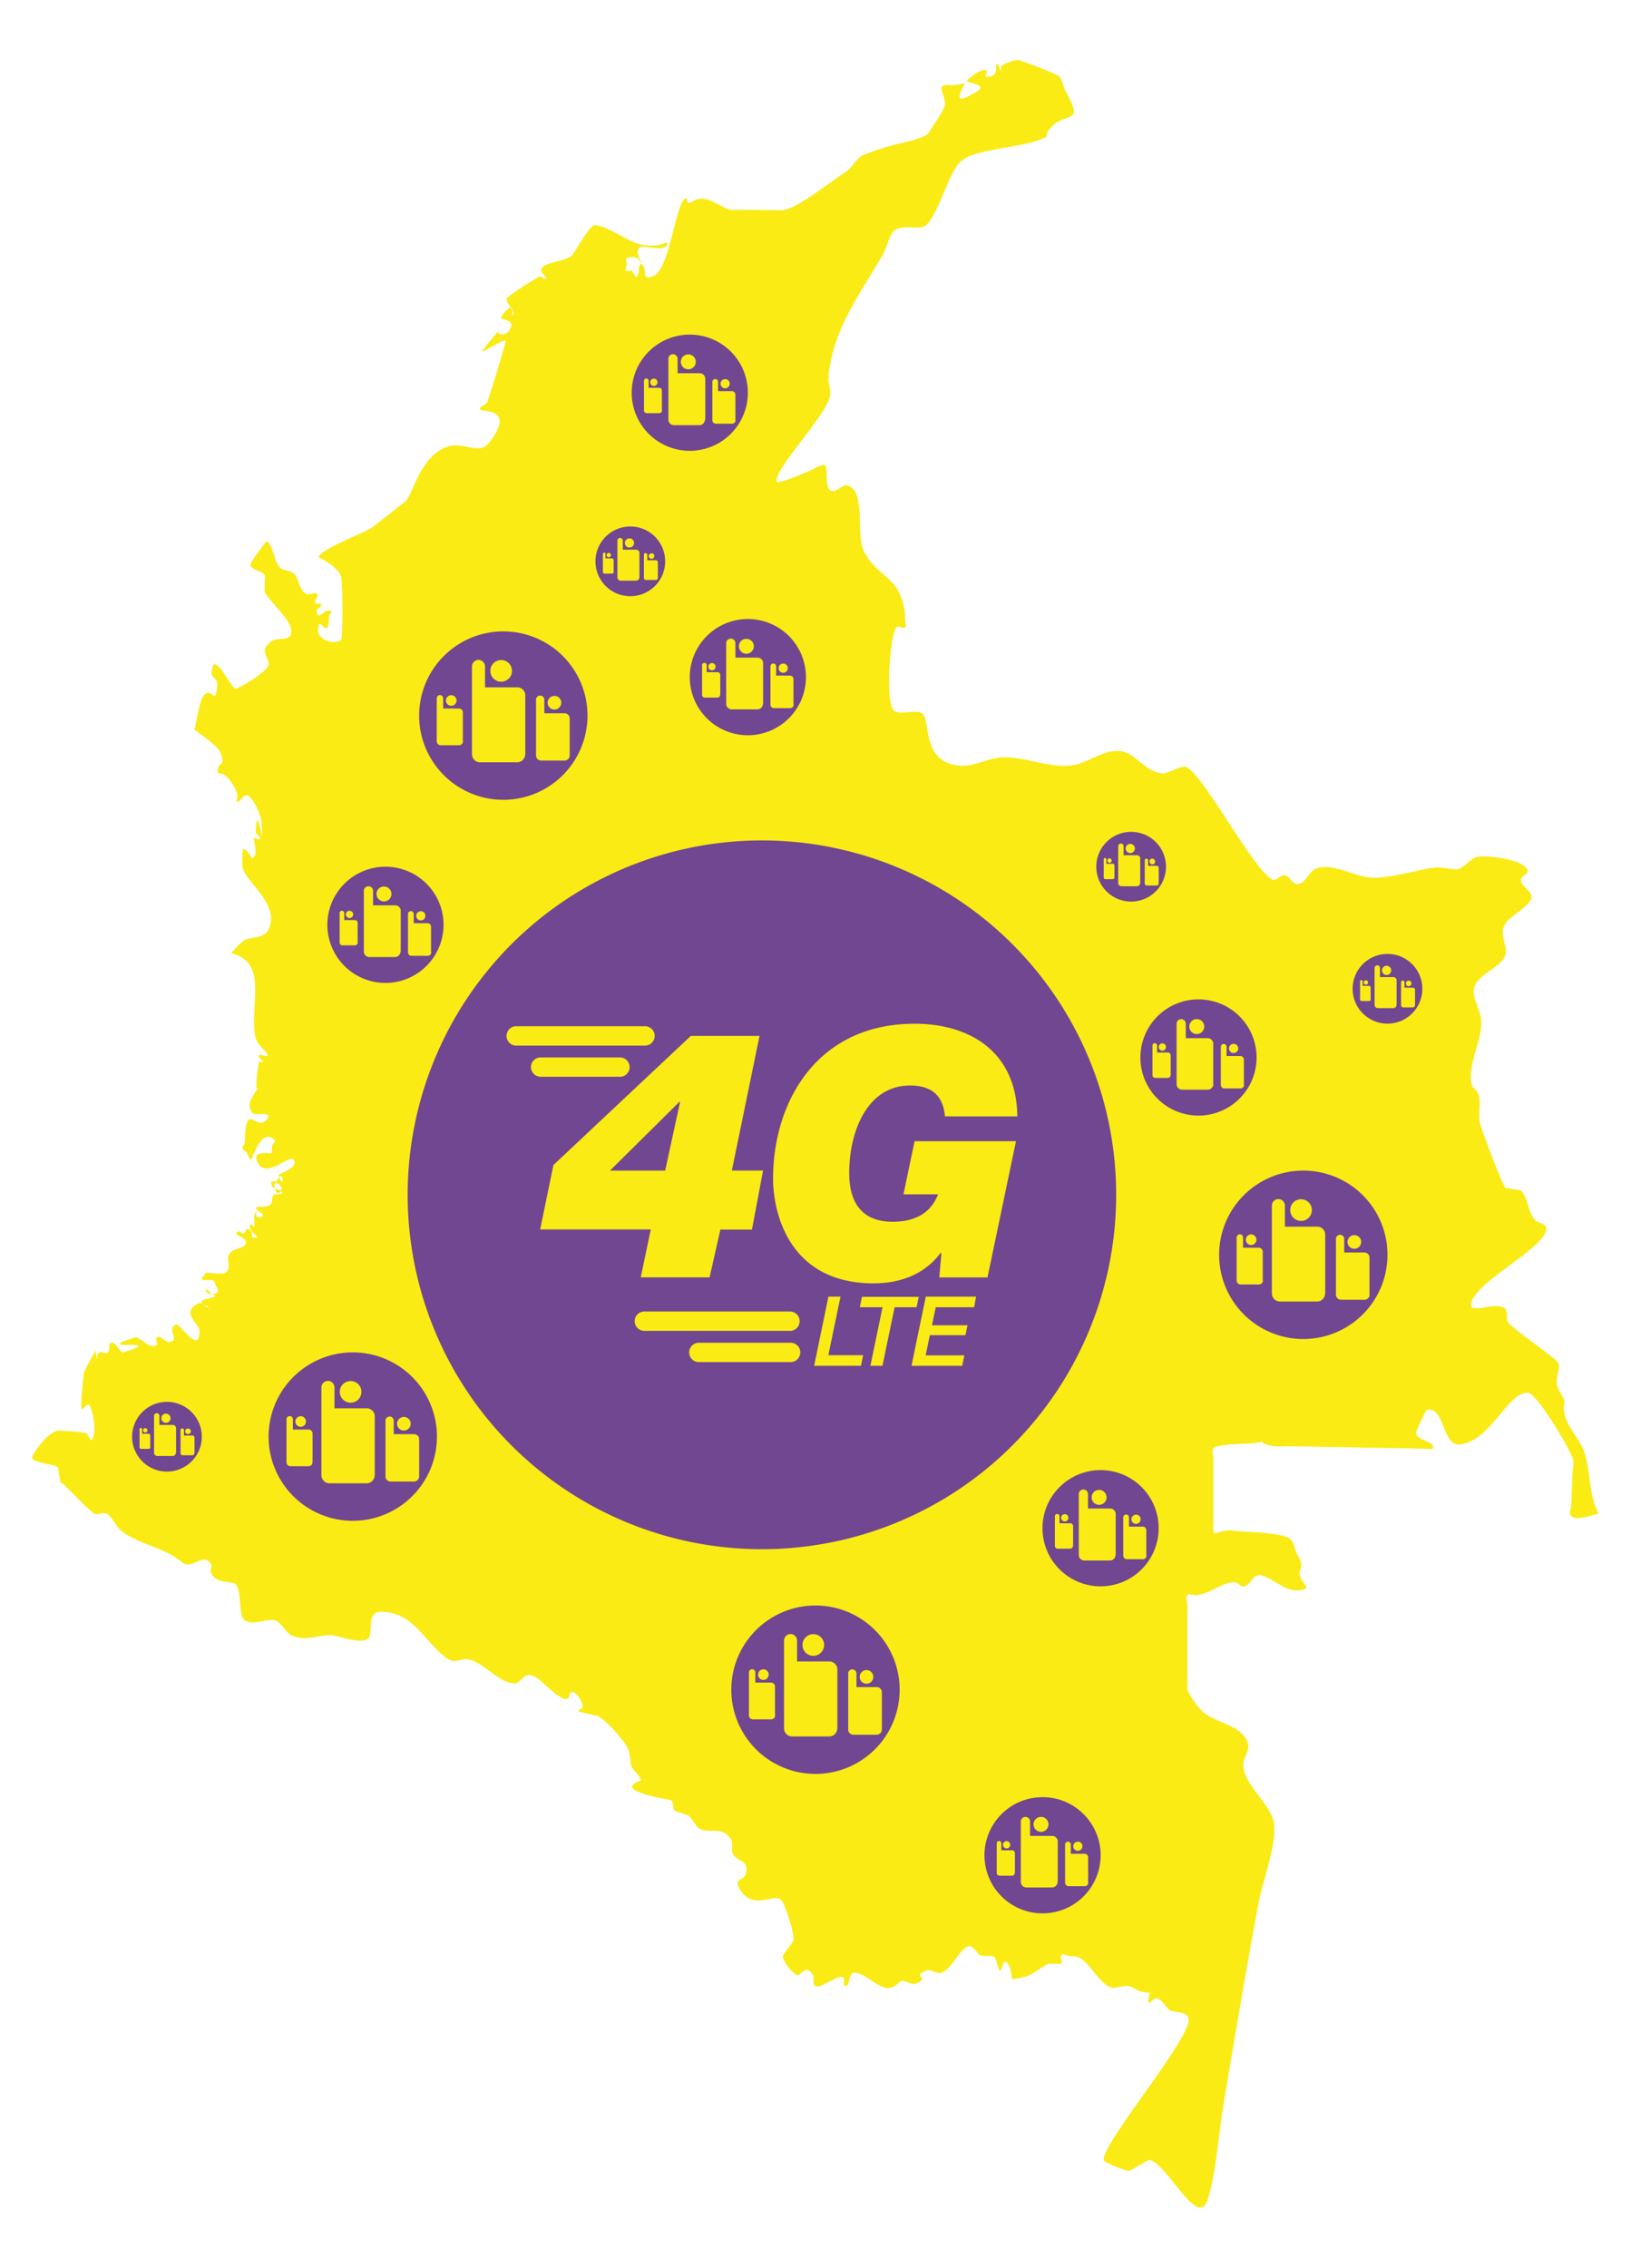 <svg id="Capa_1" data-name="Capa 1" xmlns="http://www.w3.org/2000/svg" viewBox="0 0 353.83 491.76"><defs><style>.cls-1{fill:#faeb15;}.cls-2{fill:#704790;}</style></defs><title>landing-svg</title><path class="cls-1" d="M20.4,328.24a2.28,2.28,0,0,0,1.39,0,2.67,2.67,0,0,1,1.38,0c1.4,0.89,1.9,2.77,3.22,3.78,3.86,3,9.24,3.5,12.91,6.63,2.46,2.11,4.69-2.25,6.47.48,0.35,0.53-.26,1.31,0,1.88,1,2.33,3.37,1.78,5.08,2.37,1.53,0.51,1,6.33,1.83,7.54,1.45,2.08,5.3-.11,6.95.47s2.19,2.62,3.7,3.3c3.23,1.46,6.53-.55,9.26,0,1.14,0.23,6.38,2,7.41.48s-0.6-5.73,2.79-5.65c6.95,0.16,9.17,6.33,13.89,9.89,2.31,1.74,2.83,0,5.1.47,3.18,0.71,6.51,5.07,9.75,5.17,1.75,0.05,1.76-2.82,4.63-1.41,1.17,0.56,5.71,5.65,7,4.7,0.45-.35.37-1.31,0.93-1.41,1-.2,2.49,2.53,2.33,3.29-0.09.43-1.21,0.6-.93,0.94l4.18,0.94c2,1.12,5.47,5,6.51,7,0.67,1.28.37,2.9,0.94,4.23,0.06,0.16,2.39,2.64,1.86,2.81-6.45,2.19,6.21,4.11,6.51,4.22,0.79,0.3.31,1.79,0.94,2.35l2.79,0.93c1.55,1.1,1.43,3,3.73,3.28,2.08,0.3,4.06-.46,5.59,1.87,0.61,0.92-.05,2.32.47,3.29,1,1.8,3.56,1.16,2.81,4.21-0.41,1.67-2.74.93-1.38,3.29,3.08,5.3,7.9.28,9.31,2.8,0.81,1.42,2.61,6.85,2.38,8.44,0,0.16-2.28,3.12-2.3,3.29-0.15,1.06,2.29,4.21,3.28,4.21,0.58,0,1.88-2.53,3.25,0,0.38,0.7-.17,1.89.49,2.34,1.11,0.76,4.8-2.5,6-1.89,0.58,0.29-.13,1.67.48,1.87,1.06,0.35.74-2.57,1.83-2.82,1.74-.39,5.18,3,7,3.27s2.79-1.22,3.25-1.41c1-.44,2.25.89,3.26,0.47,3.56-1.51-1.26-1.32,2.31-2.82,1-.43,2.23.86,3.26,0.46,2.2-.86,3.52-4.4,5.55-5.64,1.12-.68,2.35,1.54,2.65,1.72,1,0.59,2.5-.1,3.42.61l0.94,2.8c0.74,0.25.69-2.21,1.38-1.87,1.31,0.65,1.2,3.76,1.42,3.75,4.68-.4,4.82-1.89,7.89-3.3h2.79c0.37-.5-0.48-1.46,0-1.87s1.25,0.16,1.87.23a5.69,5.69,0,0,1,1.87.23c2.63,1.36,4.27,5.53,7,6.54,1,0.39,3.26-.89,4.66,0,2.62,1.68,3.9.7,3.73,1.4s-0.6,2,0,1.87,0.83-1,1.39-.94c1.25,0.13,1.87,1.66,2.81,2.48s4.66,0.12,4.21,2.64c-1,5.49-18.74,26.45-18.39,30,0.06,0.53,5,2.45,5.6,2.32l4.17-2.35c3.28,0,9.69,13.1,12.19,9.78,1.93-2.55,3.25-17.16,3.9-21,2.49-14.93,5-29.86,7.79-44.72,0.87-4.6,4.19-13.33,3.21-17.48s-6.54-8.16-6.55-12.15c0-2.51,2.41-3.71,0-6.54-2.08-2.43-6.49-3-8.87-5.14a17.46,17.46,0,0,1-3.27-4.68v-4.56q0-4.56,0-9.12c0-1.51,0-3.05,0-4.56,0-.78-0.44-1.71,0-2.34,0.31-.45,1.09,0,1.63,0,3.11,0,5.72-2.81,8.63-2.8,0.7,0,1.17,1,1.87.94,1.78-.14,1.88-3.12,4.19-2.34,3.23,1.09,5.61,4.3,9.33,2.81,0.55-.23-0.39-1.13-0.7-1.65-1.86-3.12,1.18-1.94-1.16-5.84-0.66-1.1-.43-3.06-2.32-3.75-3-1.07-9.27-1-12.12-1.41a7.4,7.4,0,0,0-1.87.23c-0.62.08-1.44,0.7-1.86,0.23v-4.56c0-2.29,0-4.55,0-6.84,0-1.52,0-3,0-4.55,0-.77-0.41-1.65,0-2.29,0.6-.91,7.25-1,8.24-1.08,5.21-.65-0.18-0.39,4.81.62a13.29,13.29,0,0,0,2.47,0l4.93,0.07L301,314c3,0,9.82.28,9.87,0.15,0.58-1.54-3.22-1.7-3.72-3.28a30.29,30.29,0,0,1,2.35-5.13c3.9-.87,3.39,7.68,7,7.49,6.78-.38,10.52-11.48,15-11.2,1.89,0.12,9.21,12.32,9.77,14.48a8.72,8.72,0,0,1-.11,2.43q-0.14,3.64-.29,7.28c0,0.81-.55,1.75-0.1,2.43,0.93,1.4,5-.21,6.07-0.46-2.21-3.65-1.74-9.52-3.23-13.55-1-2.66-3.58-5.17-4.18-7.94s0.8-2-.92-4.67c-2.13-3.34.92-5.43-.91-7-2.57-2.22-7.83-5.79-10.23-8-0.85-.76,0-2.56-0.93-3.27-2.21-1.82-8.83,2-7-1.88,2.22-4.69,14.77-10.9,15.94-14.91,0.5-1.72-1.68-1.66-2.33-2.34-1.54-1.64-1.54-5-3.22-6.54l-3.25-.47c-0.65-.65-5.14-12.5-5.5-14-0.5-2,.31-4.61-0.42-6.53-0.28-.72-1.2-1.12-1.38-1.87-1.08-4.39,2.6-10,2-14.46-0.25-1.85-2.21-4.95-1.34-7,1.12-2.65,5.7-4.09,6.58-6.51,0.79-2.12-1.55-4.39.08-7,0.9-1.45,5.5-3.95,5.63-5.58,0.13-1.45-2.08-2.3-2.28-3.74-0.13-.9,1.78-1.49,1.41-2.33-1-2.3-8.69-3.13-10.66-2.83-1.67.25-3,2.47-4.67,2.78l-4.17-.48c-4.53.46-9.4,2.29-14,2.27-3.69,0-8.85-3.48-12.52-1.92-1.42.61-2.27,3.62-4.22,3.25a3.2,3.2,0,0,1-1.15-.94,3.19,3.19,0,0,0-1.15-.94c-1-.18-1.92,1.37-2.8.92-4.09-2-14.86-22.64-18.68-24.37-1.1-.51-3.87,1.48-5.12,1.37-3.26-.29-5-3-7.35-4.25-3.81-2-7.91,1.44-11.16,2.27-5.14,1.33-11-1.68-16.19-1.5-3,.1-6.3,2.06-9.29,1.81-8.44-.71-6.23-9.72-8.12-11.28-1.23-1-4.57.28-6-.5-2.22-1.22-1-17.18.4-18.24,0.48-.38,1.35.38,1.84,0s0-.93,0-1.4a11,11,0,0,0,0-1.4c-1-8.55-5.81-7.59-8.91-13.64-1.66-3.24.06-11-2.42-13.58-2-2.06-2.73.72-4.62,0.43-1.74-.28-0.49-5.62-1.69-5.63a6,6,0,0,0-2.21.92c-0.62.24-7.87,3.5-8,2.72-0.56-2.81,10.65-14.12,11.58-18.59,0.29-1.38-.48-2.81-0.34-4.21,1-10.38,6.85-17.9,11.83-26.5C192.27,53.95,193,50.85,194,50c1.81-1.37,5.17-.2,6.46-0.87,2.9-1.52,5.27-12.13,8.25-14.37,3.52-2.64,13.4-2.66,18-4.94H227a3.21,3.21,0,0,1,.71-1.87c3.53-4.13,7.73-.51,3.46-8.19-0.56-1-.69-2.81-1.72-3.44A91.81,91.81,0,0,0,220.9,13a7.7,7.7,0,0,0-3.71,1.36c-0.25.18,0.24,1.08,0,.93-0.49-.25-0.36-1.23-0.87-1.4-0.81-.29,1,2.8-2.38,2.77-0.47,0,.46-1.18,0-1.4-1.1-.59-4.29,2.16-4.2,2.28,0.47,0.63,5.44.79,1.29,2.81-0.3.15-3.57,2.23-2.75,0,1.17-3.24,2.18-2.14-1.77-1.88-0.92.06-1.56-.28-2.3,0.43-0.22.22,1,3.11,0.79,3.75-0.51,2-2.44,4.17-3.42,6-0.75,1.43-6,2.26-7.42,2.72a58.63,58.63,0,0,0-6.94,2.26c-1.5.73-2.38,2.8-3.79,3.69-3.24,2-10.23,7.82-13.58,8.24a13.07,13.07,0,0,1-1.94,0l-5.85-.06-2.75,0a3.1,3.1,0,0,1-.92,0c-1.75-.54-4-2.26-5.86-2.41-2.08-.15-1.93.91-3.24,0.89-0.34,0-.08-0.94-0.42-0.95-2.2,0-3.48,15.18-7,16.76-2.62,1.16-1.55-.67-2.23-1.9-1.47-2.68-.69,3.48-1.9,1.85-0.34-.45-0.58-0.83-0.82-1.16a1.78,1.78,0,0,1-1,.2c-0.47,0,0-.94.05-1.4s-0.36-1.17,0-1.4a3,3,0,0,1,2.29,0c0.42,0.12.45,0.94,0.89,0.94,0,0-1.55-2.49-.34-3.28,0.75-.49,5.92,1.13,6-0.86,0-.47-0.92.14-1.38,0.22a10.07,10.07,0,0,1-3.68.18c-3.39-.48-7.84-4.31-10.82-4.34-0.93,0-4.09,5.6-4.82,6.49-1,1.25-5.65,1.49-6.51,2.73s1.54,2.12.82,2.35c-0.45.15-.87-0.48-1.35-0.48a69.56,69.56,0,0,0-7,4.59c-0.47.6,0.21,1.37,0.76,2.15,0.24,0,.34.23,0.35,0.56a1.12,1.12,0,0,1,.12,1.06c-0.41.77-.09-0.33-0.12-1.06-0.11-.19-0.22-0.38-0.35-0.56-0.31,0-.85.41-1.82,1.58-1.48,1.8,3.7.21,1.24,3.77a2.23,2.23,0,0,1-1.85.44c-0.22,0-.29-0.63-0.44-0.48s-3.06,3.6-3.36,4.18,5-2.88,5.12-2.28c0.06,0.3-3.8,13.14-4.15,13.55s-1.78.82-1.43,1.39,7.89-.48,2.06,7.06c-3,3.9-6.8-2.43-12.5,3.13-2.54,2.49-3.75,6.24-5.37,9.33-0.09.18-6.87,5.54-7.55,6-1.76,1.26-11,4.61-11.69,6.45,0,0.09,4.26,2,4.91,4.29,0.3,1,.42,13.26,0,13.63-1.34,1.31-5.06,0-5-1.94,0.14-4.36,2.2,3.24,2.4-3.26,0-.36.77-0.74,0.49-0.94-1.37-1-2.83,2.36-3.21,0-0.09-.56,1.08-0.85,1-1.4s-1.2,0-1.37-.49c-0.23-.62,1-1.4.51-1.87s-1.59.27-2.3,0c-1.53-.65-1.72-3.3-2.61-4.27s-2.3-.68-3.17-1.44c-1.18-1-1.69-5.67-3-5.69-0.4.62-3.57,4.55-3.39,5.14,0.4,1.26,2.7,1.15,3.14,2.39,0,0-.12,3.26-0.11,3.29,0.79,2.11,6.83,6.82,5.67,9.47-0.6,1.34-3,.48-4.17,1.36-2.85,2.17-.43,3.31-0.62,5.17-0.12,1.21-5.92,4.82-7,5.1-0.9.22-3-4.62-4.44-5.23-0.14-.06-0.4-0.14-0.46,0-1.48,3.48,1,2.21.77,4.71-0.47,4.42-1,.15-2.82,1.86-1,1-1.64,5.64-2,7.05l-0.21.49c2,1.39,5.06,3.61,5.58,4.74,1.91,4.17-1.4,1.45-.16,5.65,0.09,0.3-.29-0.95,0-0.94,1.79,0,3.7,3.28,4,4.74,0.09,0.47-.51,1.42,0,1.42,0.78,0,1.11-1.3,1.88-1.39,1.19-.14,3.17,4.11,3.3,5.68,0.82,9.26-1-5.8-1.2,2.35,0,0.56,1.07.89,0.88,1.41s-1.16-.42-1.38,0c0,0,1.27,4.25-.57,4.23a2,2,0,0,1,0-.47c-0.53-.57-1.05-1.62-1.8-1.44l-0.09,3.3c-0.08,3.17,7.15,7.42,6.15,12.76C58,203.9,55,202.89,53,203.9a15.07,15.07,0,0,0-2.82,2.8c8.06,2.13,4,10.54,5.17,17.94,0.34,2.15,3.08,3.76,2.69,4.25s-1.5-.51-1.85,0,0.77,0.87.9,1.42c0.07,0.3-.81-0.29-0.92,0a33.74,33.74,0,0,0-.57,5.65,1.76,1.76,0,0,0,.47,0c-0.59.59-2,2.67-1.91,3.76,0.28,2.71,1.71,1.64,3.2,1.9,0.34,0,1.07.17,0.91,0.48-2.29,4.52-5-4.4-5.16,5.62,0,0.93-1.25.94,0,1.88,0.9,0.7.74,1.58,1.35,1.89,0.2,0.1,2.21-7.28,5.15-4.21,0.24,0.25-.3.63-0.48,0.94-0.34.55,0.16,1.89-.49,1.89s-4-.57-2.8,1.86c1.92,4,6.87-1.81,7.86-.43,1.26,1.75-3.38,3-3.28,3.28s0.1,0.31.16,0.45c1.07-1.06.93,2.56,0,0a3.86,3.86,0,0,0-.64,1,0.17,0.17,0,0,0,.12.19l0.11,0.05c0.11,0.05.22,0.06,0.32,0.11,0.28,0.09.53,0.13,0.36,0.13a1,1,0,0,1-.36-0.13,2.9,2.9,0,0,1-.32-0.11L60,256.4a1,1,0,0,0-1-.19c-0.41.27,0,1.19,0.44,1.41l0.22,0.1c-0.73-3.48,3.67,1.78,0,0a8.73,8.73,0,0,0,.23.85c0.13,0.43,1.39-.46,1.38,0s-0.92.35-1.39,0.47a0.9,0.9,0,0,0-.47,0c-0.6.6-.15,2.08-1,2.34-2.54.86-1.54-.15-2.77,0.46-0.7.35,1.7,1.2,1.36,1.89a1.07,1.07,0,0,1-1.39,0c-0.25-.18.23-1.16,0-0.94-0.94.93-.16,2.26-0.51,3.29,0,0-.9-1.29-0.92,0,0,0.9,2.27,2.36,1.36,2.36-2,0,.21-1.36-1.82-1.89-0.43-.11-0.51.83-0.94,0.94s-0.59-.58-0.92-0.47c-2.41.8,3.37,1.43,0.88,3.3-0.9.68-2.86,0.36-3.27,2.35-0.17.79,0.69,2.39-.51,3.29-0.64.49-4.15,0-4.15,0-3,3,1.84.56,1.82,2.36,0,0.69,1.78,1.9-.49,2.35-0.55.11-.85-1.13-1.38-0.95s0.48,0.95.92,0.95,1.2,0.28.92,0.48c-0.87.58-3.24,0.46-2.79,1.4,0.25,0.51,1.94,1,1.38,1s-1.15-1-1.84-1a3.11,3.11,0,0,0-1.86,1.41c-0.95,1.42,1.81,3.45,1.8,4.72-0.06,5.26-4.23-1.77-5.07-1.43-2.33.94,1,3.36-1.42,3.77-1,.16-2.08-1.65-2.76-1s1,1.89-.94,1.89c-1,0-3.13-2.07-3.67-1.91-10.74,3.24,7.92.06-2.81,3.3-0.48.14-1.88-3.07-2.75-1.9-0.39.52,0,1.48-.49,1.89s-1.32-.32-1.85,0c-1,.61.06,3.73-0.92-0.47-0.05-.25-0.12.49-0.24,0.71s-2,3.6-2.12,4c-0.3,1.74-.81,7.73-0.53,8s0.83-.94,1.39-0.93c0.81,0,2.08,5.72.86,7.55-0.36.55-.76-1.16-1.37-1.42a49.15,49.15,0,0,0-6-.49c-1.86.18-5.1,4.21-5.57,5.65s5.33,1.57,5.52,2.38a23.2,23.2,0,0,1,.52,3.25l0.38,0.05c2.35,2.22,4.79,4.9,6.88,6.63"/><polygon class="cls-2" points="144.3 253.85 132.33 253.85 147.39 238.94 147.54 238.94 144.3 253.85"/><path class="cls-2" d="M165.3,182.25a76.85,76.85,0,1,0,76.84,76.85A76.84,76.84,0,0,0,165.3,182.25Zm-55.41,42.39a2.1,2.1,0,0,1,2.1-2.1h27.94a2.1,2.1,0,1,1,0,4.2H112A2.1,2.1,0,0,1,109.89,224.64Zm5.29,6.77a2.1,2.1,0,0,1,2.1-2.1h17.36a2.1,2.1,0,0,1,0,4.19H117.28A2.1,2.1,0,0,1,115.19,231.41Zm4.88,21.23,29.81-28h14.9l-6,29.2h6.77l-2.41,12.8h-6.85L153.94,277H139l2.18-10.39h-24Zm51.3,42.73H151.75a2.1,2.1,0,1,1,0-4.19h19.62A2.1,2.1,0,1,1,171.37,295.37Zm0-6.77H139.79a2.1,2.1,0,0,1,0-4.2h31.58A2.1,2.1,0,1,1,171.37,288.61Zm15.42,7.58H176.62l3.1-15h2.62l-2.64,12.7h7.55Zm4.66,0h-2.62l2.64-12.7h-4.93l0.46-2.26h12.33l-0.48,2.26h-4.76Zm19.9-12.7H203l-0.82,3.92h7.71l-0.44,2.14h-7.73l-0.9,4.38h8.38l-0.46,2.26h-11l3.1-15h10.9Zm2.89-6.46H203.77l0.45-5.19-0.15-.15c-3.46,4.67-8.81,6.62-14.53,6.62-18.82,0-21.83-16-21.83-22.65,0-16.86,9.63-33.65,30.71-33.65,12,0,22.13,6.1,22.28,20.1H205c-0.45-5-3.39-6.7-7.6-6.7-9.11,0-13.17,9.71-13.17,19,0,6.32,2.71,10.54,9.41,10.54,4.44,0,8.21-1.58,9.86-5.95H196l2.41-11.52h22Z"/><path class="cls-2" d="M109.18,136.92a18.26,18.26,0,1,0,18.27,18.26A18.25,18.25,0,0,0,109.18,136.92Zm-0.47,6.21a2.35,2.35,0,1,1-2.34,2.34A2.34,2.34,0,0,1,108.71,143.14Zm-10.81,7.63a1.15,1.15,0,1,1-1.16,1.15A1.15,1.15,0,0,1,97.89,150.76Zm2.55,10a0.86,0.86,0,0,1-.85.85h-4a0.86,0.86,0,0,1-.85-0.85v-9.33a0.69,0.69,0,1,1,1.39,0v2.21h3.42a0.86,0.86,0,0,1,.85.86v6.26Zm19.85-9.85a1.48,1.48,0,1,1-1.5,1.48A1.48,1.48,0,0,1,120.29,150.92Zm3.29,12.92a1.11,1.11,0,0,1-1.1,1.1h-5.11a1.11,1.11,0,0,1-1.09-1.1v-12a0.9,0.9,0,1,1,1.79,0v2.85h4.41a1.11,1.11,0,0,1,1.1,1.11v8.09Zm-9.66-.25a1.74,1.74,0,0,1-1.74,1.73h-8.05a1.75,1.75,0,0,1-1.75-1.73V144.52a1.41,1.41,0,1,1,2.83,0v4.53h7a1.74,1.74,0,0,1,1.74,1.73v12.8Z"/><path class="cls-2" d="M282.71,253.85A18.26,18.26,0,1,0,301,272.1,18.25,18.25,0,0,0,282.71,253.85Zm-0.47,6.21a2.35,2.35,0,1,1-2.34,2.34A2.34,2.34,0,0,1,282.24,260.06Zm-10.81,7.63a1.15,1.15,0,1,1-1.16,1.15A1.15,1.15,0,0,1,271.43,267.69Zm2.55,10a0.86,0.86,0,0,1-.85.85h-4a0.86,0.86,0,0,1-.85-0.85v-9.33a0.69,0.69,0,1,1,1.39,0v2.21h3.42a0.86,0.86,0,0,1,.85.86v6.26Zm19.85-9.85a1.48,1.48,0,1,1-1.5,1.48A1.48,1.48,0,0,1,293.82,267.84Zm3.29,12.92a1.11,1.11,0,0,1-1.1,1.1h-5.11a1.11,1.11,0,0,1-1.09-1.1v-12a0.9,0.9,0,1,1,1.79,0v2.85H296a1.11,1.11,0,0,1,1.1,1.11v8.09Zm-9.66-.25a1.74,1.74,0,0,1-1.74,1.73h-8.05a1.75,1.75,0,0,1-1.75-1.73V261.44a1.41,1.41,0,1,1,2.83,0V266h7a1.74,1.74,0,0,1,1.74,1.73v12.8Z"/><path class="cls-2" d="M176.9,348.16a18.26,18.26,0,1,0,18.27,18.26A18.25,18.25,0,0,0,176.9,348.16Zm-0.47,6.21a2.35,2.35,0,1,1-2.34,2.34A2.34,2.34,0,0,1,176.43,354.37ZM165.62,362a1.15,1.15,0,1,1-1.16,1.15A1.15,1.15,0,0,1,165.62,362Zm2.55,10a0.86,0.86,0,0,1-.85.85h-4a0.86,0.86,0,0,1-.85-0.85v-9.33a0.69,0.69,0,1,1,1.39,0v2.21h3.42a0.86,0.86,0,0,1,.85.86V372ZM188,362.16a1.48,1.48,0,1,1-1.5,1.48A1.48,1.48,0,0,1,188,362.16Zm3.29,12.92a1.11,1.11,0,0,1-1.1,1.1H185.1a1.11,1.11,0,0,1-1.09-1.1V363a0.9,0.9,0,1,1,1.79,0v2.85h4.41a1.11,1.11,0,0,1,1.1,1.11v8.09Zm-9.66-.25a1.74,1.74,0,0,1-1.74,1.73h-8.05a1.75,1.75,0,0,1-1.75-1.73V355.76a1.41,1.41,0,1,1,2.83,0v4.53h7a1.74,1.74,0,0,1,1.74,1.73v12.8Z"/><path class="cls-2" d="M76.52,293.27a18.26,18.26,0,1,0,18.27,18.26A18.25,18.25,0,0,0,76.52,293.27Zm-0.47,6.21a2.35,2.35,0,1,1-2.34,2.34A2.34,2.34,0,0,1,76.05,299.49Zm-10.81,7.63a1.15,1.15,0,1,1-1.16,1.15A1.15,1.15,0,0,1,65.24,307.12Zm2.55,10a0.86,0.86,0,0,1-.85.85H63a0.86,0.86,0,0,1-.85-0.85v-9.33a0.69,0.69,0,1,1,1.39,0V310h3.42a0.86,0.86,0,0,1,.85.86v6.26Zm19.85-9.85a1.48,1.48,0,1,1-1.5,1.48A1.48,1.48,0,0,1,87.64,307.27Zm3.29,12.92a1.11,1.11,0,0,1-1.1,1.1H84.72a1.11,1.11,0,0,1-1.09-1.1v-12a0.9,0.9,0,1,1,1.79,0V311h4.41a1.11,1.11,0,0,1,1.1,1.11v8.09Zm-9.66-.25a1.74,1.74,0,0,1-1.74,1.73H71.48a1.75,1.75,0,0,1-1.75-1.73V300.87a1.41,1.41,0,1,1,2.83,0v4.53h7a1.74,1.74,0,0,1,1.74,1.73v12.8Z"/><path class="cls-2" d="M149.64,72.56a12.6,12.6,0,1,0,12.6,12.6A12.59,12.59,0,0,0,149.64,72.56Zm-0.32,4.29a1.62,1.62,0,1,1-1.62,1.62A1.61,1.61,0,0,1,149.32,76.85Zm-7.46,5.26a0.79,0.79,0,1,1-.8.79A0.79,0.79,0,0,1,141.85,82.11Zm1.76,6.9a0.59,0.59,0,0,1-.59.59H140.3a0.59,0.59,0,0,1-.59-0.59V82.58a0.48,0.48,0,1,1,1,0V84.1H143a0.6,0.6,0,0,1,.59.59V89Zm13.69-6.8a1,1,0,1,1-1,1A1,1,0,0,1,157.31,82.22Zm2.27,8.91a0.77,0.77,0,0,1-.76.76H155.3a0.76,0.76,0,0,1-.76-0.76V82.82a0.62,0.62,0,1,1,1.24,0v2h3a0.77,0.77,0,0,1,.76.77v5.58ZM152.92,91a1.2,1.2,0,0,1-1.2,1.2h-5.56A1.2,1.2,0,0,1,145,91V77.81a1,1,0,1,1,2,0v3.13h4.81a1.2,1.2,0,0,1,1.2,1.2V91Z"/><path class="cls-2" d="M260,216.72a12.6,12.6,0,1,0,12.6,12.6A12.59,12.59,0,0,0,260,216.72ZM259.63,221a1.62,1.62,0,1,1-1.62,1.62A1.61,1.61,0,0,1,259.63,221Zm-7.46,5.26a0.79,0.79,0,1,1-.8.79A0.79,0.79,0,0,1,252.17,226.27Zm1.76,6.9a0.59,0.59,0,0,1-.59.59h-2.73a0.59,0.59,0,0,1-.59-0.59v-6.44a0.48,0.48,0,1,1,1,0v1.52h2.36a0.6,0.6,0,0,1,.59.59v4.32Zm13.69-6.8a1,1,0,1,1-1,1A1,1,0,0,1,267.62,226.37Zm2.27,8.91a0.77,0.77,0,0,1-.76.76h-3.52a0.76,0.76,0,0,1-.76-0.76V227a0.62,0.62,0,1,1,1.24,0v2h3a0.77,0.77,0,0,1,.76.77v5.58Zm-6.67-.17a1.2,1.2,0,0,1-1.2,1.2h-5.56a1.2,1.2,0,0,1-1.21-1.2V222a1,1,0,1,1,2,0v3.13H262a1.2,1.2,0,0,1,1.2,1.2v8.84Z"/><path class="cls-2" d="M238.76,318.8a12.6,12.6,0,1,0,12.6,12.6A12.59,12.59,0,0,0,238.76,318.8Zm-0.32,4.29a1.62,1.62,0,1,1-1.62,1.62A1.61,1.61,0,0,1,238.44,323.09ZM231,328.35a0.79,0.79,0,1,1-.8.79A0.79,0.79,0,0,1,231,328.35Zm1.76,6.9a0.59,0.59,0,0,1-.59.59h-2.73a0.59,0.59,0,0,1-.59-0.59v-6.44a0.48,0.48,0,1,1,1,0v1.52h2.36a0.6,0.6,0,0,1,.59.59v4.32Zm13.69-6.8a1,1,0,1,1-1,1A1,1,0,0,1,246.43,328.46Zm2.27,8.91a0.77,0.77,0,0,1-.76.76h-3.52a0.76,0.76,0,0,1-.76-0.76v-8.31a0.62,0.62,0,1,1,1.24,0v2h3a0.77,0.77,0,0,1,.76.77v5.58ZM242,337.2a1.2,1.2,0,0,1-1.2,1.2h-5.56a1.2,1.2,0,0,1-1.21-1.2V324a1,1,0,1,1,2,0v3.13h4.81a1.2,1.2,0,0,1,1.2,1.2v8.84Z"/><path class="cls-2" d="M226.17,389.72a12.6,12.6,0,1,0,12.6,12.6A12.59,12.59,0,0,0,226.17,389.72ZM225.84,394a1.62,1.62,0,1,1-1.62,1.62A1.61,1.61,0,0,1,225.84,394Zm-7.46,5.26a0.79,0.79,0,1,1-.8.79A0.79,0.79,0,0,1,218.38,399.27Zm1.76,6.9a0.59,0.59,0,0,1-.59.59h-2.73a0.59,0.59,0,0,1-.59-0.59v-6.44a0.48,0.48,0,1,1,1,0v1.52h2.36a0.6,0.6,0,0,1,.59.59v4.32Zm13.69-6.8a1,1,0,1,1-1,1A1,1,0,0,1,233.83,399.38Zm2.27,8.91a0.77,0.77,0,0,1-.76.76h-3.52a0.76,0.76,0,0,1-.76-0.76V400a0.62,0.62,0,1,1,1.24,0v2h3a0.77,0.77,0,0,1,.76.77v5.58Zm-6.67-.17a1.2,1.2,0,0,1-1.2,1.2h-5.56a1.2,1.2,0,0,1-1.21-1.2V395a1,1,0,1,1,2,0v3.13h4.81a1.2,1.2,0,0,1,1.2,1.2v8.84Z"/><path class="cls-2" d="M162.24,134.24a12.6,12.6,0,1,0,12.6,12.6A12.59,12.59,0,0,0,162.24,134.24Zm-0.32,4.29a1.62,1.62,0,1,1-1.62,1.62A1.61,1.61,0,0,1,161.91,138.53Zm-7.46,5.26a0.79,0.79,0,1,1-.8.79A0.79,0.79,0,0,1,154.45,143.79Zm1.76,6.9a0.59,0.59,0,0,1-.59.59h-2.73a0.59,0.59,0,0,1-.59-0.59v-6.44a0.48,0.48,0,1,1,1,0v1.52h2.36a0.6,0.6,0,0,1,.59.59v4.32Zm13.69-6.8a1,1,0,1,1-1,1A1,1,0,0,1,169.91,143.9Zm2.27,8.91a0.77,0.77,0,0,1-.76.76h-3.52a0.76,0.76,0,0,1-.76-0.76V144.5a0.62,0.62,0,1,1,1.24,0v2h3a0.77,0.77,0,0,1,.76.77v5.58Zm-6.67-.17a1.2,1.2,0,0,1-1.2,1.2h-5.56a1.2,1.2,0,0,1-1.21-1.2V139.48a1,1,0,1,1,2,0v3.13h4.81a1.2,1.2,0,0,1,1.2,1.2v8.84Z"/><path class="cls-2" d="M301,206.86a7.56,7.56,0,1,0,7.56,7.56A7.55,7.55,0,0,0,301,206.86Zm-0.19,2.57a1,1,0,1,1-1,1A1,1,0,0,1,300.78,209.43Zm-4.48,3.16a0.47,0.47,0,1,1-.48.47A0.47,0.47,0,0,1,296.3,212.59Zm1.06,4.14a0.36,0.36,0,0,1-.35.35h-1.64a0.35,0.35,0,0,1-.35-0.35v-3.86a0.29,0.29,0,1,1,.57,0v0.91H297a0.36,0.36,0,0,1,.35.36v2.59Zm8.22-4.08a0.61,0.61,0,1,1-.62.61A0.61,0.61,0,0,1,305.57,212.65Zm1.36,5.35a0.46,0.46,0,0,1-.46.46h-2.11a0.46,0.46,0,0,1-.45-0.46v-5a0.37,0.37,0,1,1,.74,0v1.18h1.83a0.46,0.46,0,0,1,.46.46V218Zm-4-.1a0.72,0.72,0,0,1-.72.72h-3.33a0.72,0.72,0,0,1-.72-0.72V210a0.59,0.59,0,1,1,1.17,0v1.88h2.89a0.72,0.72,0,0,1,.72.72v5.3Z"/><path class="cls-2" d="M36.22,304a7.56,7.56,0,1,0,7.56,7.56A7.55,7.55,0,0,0,36.22,304ZM36,306.55a1,1,0,1,1-1,1A1,1,0,0,1,36,306.55Zm-4.48,3.16a0.47,0.47,0,1,1-.48.47A0.47,0.47,0,0,1,31.55,309.7Zm1.06,4.14a0.36,0.36,0,0,1-.35.35H30.62a0.35,0.35,0,0,1-.35-0.35V310a0.29,0.29,0,1,1,.57,0v0.91h1.41a0.36,0.36,0,0,1,.35.36v2.59Zm8.22-4.08a0.61,0.61,0,1,1-.62.61A0.61,0.61,0,0,1,40.82,309.77Zm1.36,5.35a0.46,0.46,0,0,1-.46.46H39.62a0.46,0.46,0,0,1-.45-0.46v-5a0.37,0.37,0,1,1,.74,0v1.18h1.83a0.46,0.46,0,0,1,.46.46v3.35Zm-4-.1a0.72,0.72,0,0,1-.72.72H34.14a0.72,0.72,0,0,1-.72-0.72v-7.89a0.59,0.59,0,1,1,1.17,0V309h2.89a0.72,0.72,0,0,1,.72.72V315Z"/><path class="cls-2" d="M136.74,114.17a7.56,7.56,0,1,0,7.56,7.56A7.55,7.55,0,0,0,136.74,114.17Zm-0.19,2.57a1,1,0,1,1-1,1A1,1,0,0,1,136.54,116.75Zm-4.48,3.16a0.47,0.47,0,1,1-.48.47A0.47,0.47,0,0,1,132.06,119.9Zm1.06,4.14a0.36,0.36,0,0,1-.35.35h-1.64a0.35,0.35,0,0,1-.35-0.35v-3.86a0.29,0.29,0,1,1,.57,0v0.91h1.41a0.36,0.36,0,0,1,.35.36V124Zm8.22-4.08a0.61,0.61,0,1,1-.62.61A0.61,0.61,0,0,1,141.34,120Zm1.36,5.35a0.46,0.46,0,0,1-.46.46h-2.11a0.46,0.46,0,0,1-.45-0.46v-5a0.37,0.37,0,1,1,.74,0v1.18h1.83a0.46,0.46,0,0,1,.46.46v3.35Zm-4-.1a0.72,0.72,0,0,1-.72.72h-3.33a0.72,0.72,0,0,1-.72-0.72v-7.89a0.59,0.59,0,1,1,1.17,0v1.88H138a0.72,0.72,0,0,1,.72.72v5.3Z"/><path class="cls-2" d="M245.39,180.39a7.56,7.56,0,1,0,7.56,7.56A7.55,7.55,0,0,0,245.39,180.39ZM245.2,183a1,1,0,1,1-1,1A1,1,0,0,1,245.2,183Zm-4.48,3.16a0.47,0.47,0,1,1-.48.47A0.47,0.47,0,0,1,240.72,186.12Zm1.06,4.14a0.36,0.36,0,0,1-.35.35h-1.64a0.35,0.35,0,0,1-.35-0.35V186.4a0.29,0.29,0,1,1,.57,0v0.91h1.41a0.36,0.36,0,0,1,.35.36v2.59Zm8.22-4.08a0.61,0.61,0,1,1-.62.61A0.61,0.61,0,0,1,250,186.18Zm1.36,5.35a0.46,0.46,0,0,1-.46.46h-2.11a0.46,0.46,0,0,1-.45-0.46v-5a0.37,0.37,0,1,1,.74,0v1.18h1.83a0.46,0.46,0,0,1,.46.46v3.35Zm-4-.1a0.72,0.72,0,0,1-.72.72H243.3a0.72,0.72,0,0,1-.72-0.72v-7.89a0.59,0.59,0,1,1,1.17,0v1.88h2.89a0.72,0.72,0,0,1,.72.72v5.3Z"/><path class="cls-2" d="M83.62,187.95a12.6,12.6,0,1,0,12.6,12.6A12.59,12.59,0,0,0,83.62,187.95Zm-0.32,4.29a1.62,1.62,0,1,1-1.62,1.62A1.61,1.61,0,0,1,83.29,192.24Zm-7.46,5.26a0.79,0.79,0,1,1-.8.79A0.79,0.79,0,0,1,75.83,197.5Zm1.76,6.9A0.59,0.59,0,0,1,77,205H74.27a0.59,0.59,0,0,1-.59-0.59V198a0.48,0.48,0,1,1,1,0v1.52H77a0.6,0.6,0,0,1,.59.59v4.32Zm13.69-6.8a1,1,0,1,1-1,1A1,1,0,0,1,91.29,197.61Zm2.27,8.91a0.77,0.77,0,0,1-.76.76H89.27a0.76,0.76,0,0,1-.76-0.76v-8.31a0.62,0.62,0,1,1,1.24,0v2h3a0.77,0.77,0,0,1,.76.77v5.58Zm-6.67-.17a1.2,1.2,0,0,1-1.2,1.2H80.14a1.2,1.2,0,0,1-1.21-1.2V193.19a1,1,0,1,1,2,0v3.13h4.81a1.2,1.2,0,0,1,1.2,1.2v8.84Z"/></svg>